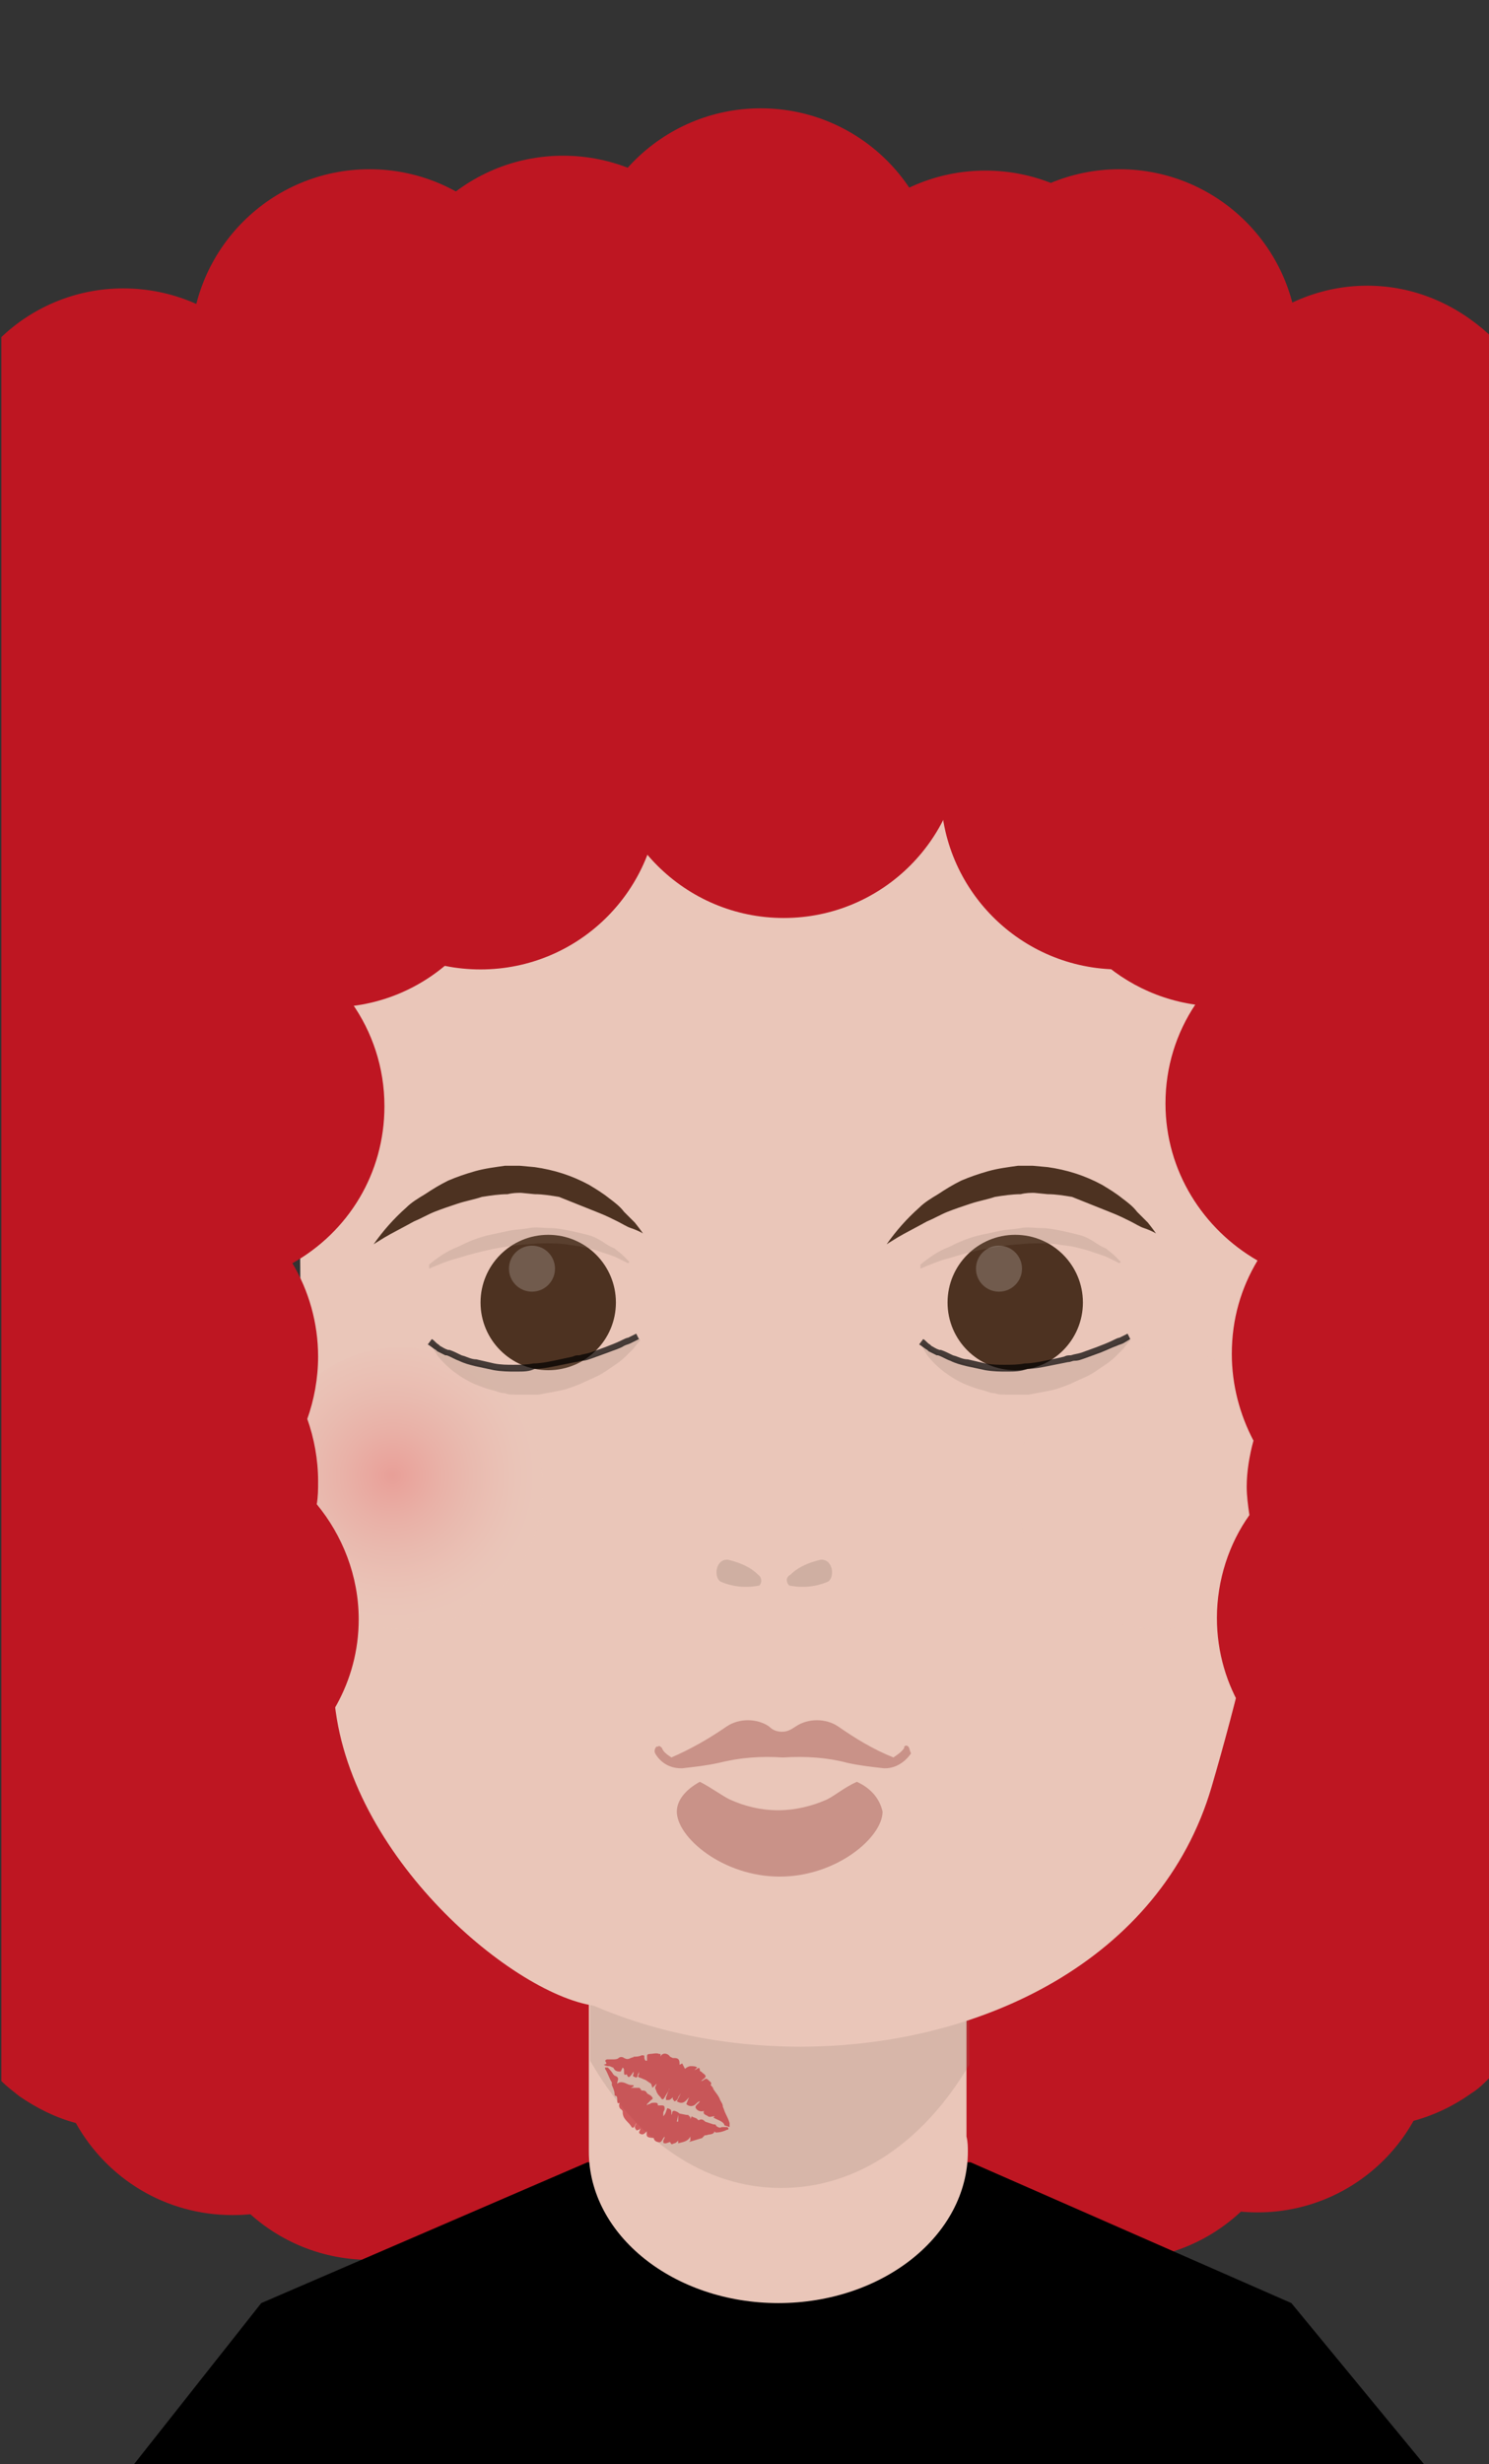 <svg xmlns="http://www.w3.org/2000/svg" viewBox="0 0 110 182"><rect x="0" y="0" width="110" height="182" fill="#333333" stroke="none"/><style>.st0{fill:#BE1622;} .st1{fill:#EAC6B9;} .st2{opacity:0.2;fill:#90796B;enable-background:new ;} .st3{opacity:0.6;} .st4{opacity:0.2;fill:url(#SVGID_1_);enable-background:new ;} .st5{opacity:0.2;enable-background:new ;} .st6{fill:url(#SVGID_2_);} .st7{opacity:0.7;enable-background:new ;} .st8{fill:#BB7D74;} .st9{opacity:0.3;} .st10{fill:#90796B;} .st11{opacity:0.94;enable-background:new ;} .st12{fill:#432918;} .st13{opacity:0.2;} .st14{fill:#FFFFFF;}</style><g id="Layer_2"><circle class="st0" cx="83.7" cy="151.2" r="13.2"/><ellipse transform="rotate(-86.21 82.68 153.73)" class="st0" cx="82.7" cy="153.7" rx="13.2" ry="13.2"/><circle class="st0" cx="75.7" cy="150.2" r="13.2"/><circle class="st0" cx="34.3" cy="150.2" r="13.2"/><circle class="st0" cx="40.6" cy="153.3" r="13.2"/><ellipse transform="rotate(-3.79 27.34 153.72)" class="st0" cx="27.3" cy="153.7" rx="13.2" ry="13.2"/><circle class="st0" cx="69.4" cy="153.3" r="13.2"/><path d="M105.2 182l-9.8-11.9-23.7-10.4H43.4l-24.1 10.4L9.9 182z"/></g><g id="Layer_1"><title>carmen</title><circle class="st0" cx="26.3" cy="45.1" r="13.2"/><circle class="st0" cx="44.7" cy="39" r="13.2"/><circle class="st0" cx="21" cy="137.6" r="13.2"/><circle class="st0" cx="26.3" cy="151.2" r="13.2"/><circle class="st0" cx="27.3" cy="25.7" r="13.2"/><circle class="st0" cx="22.3" cy="37.9" r="13.2"/><circle class="st0" cx="44.7" cy="31.9" r="13.2"/><circle class="st0" cx="83.7" cy="45.1" r="13.2"/><circle class="st0" cx="65.3" cy="39" r="13.2"/><circle class="st0" cx="89" cy="137.6" r="13.2"/><circle class="st0" cx="92.9" cy="150.2" r="13.2"/><ellipse class="st0" cx="98.9" cy="137" rx="11.1" ry="13.2"/><circle class="st0" cx="82.7" cy="25.7" r="13.2"/><circle class="st0" cx="72.1" cy="38.7" r="20"/><path class="st1" d="M71.4 157.8v-33.5H43.5v34.6c0 6.2 6.3 11.2 14 11.2s14-5 14-11.2c0-.3 0-.7-.1-1.1z"/><path class="st2" d="M43.6 142.9v9.3c3.3 5.8 8.4 9.4 14.1 9.4s10.6-3.5 13.9-9.1v-9.6h-28z"/><g class="st3"><path class="st0" d="M44.7 152.2c.1-.1.1-.1.2-.1h.3c.2 0 .4 0 .5-.1.1-.1.3-.1.4 0 .2.1.3.1.5 0s.2 0 .2-.1c.2 0 .4 0 .6-.1.2 0 .2 0 .2.1s0 .2.1.3h.1v-.3c0-.1 0-.2.2-.2s.5-.1.7 0h.1v.2c.1-.3.5-.3.7 0l.2.1h.1c.3 0 .4.1.4.4v.1l.2-.1.2.4c.1-.1.3-.2.4-.2.2 0 .4 0 .5.1l-.2.2.2-.1c.1-.1.2-.1.2.1 0 0 0 .1.1.1l.1.1c.3.2.3.3 0 .5l-.1.1c.2 0 .3-.3.5-.1s.3.2.2.4c.1.1.2.2.2.3.2.3.4.5.5.8.1.2.2.3.2.5.1.2.1.3.2.5s.2.4.3.7v.3l-.3-.1s-.1 0-.1-.1c-.1-.2-.4-.3-.6-.4l-.2-.1.1-.1c-.2 0-.4.1-.5 0-.1-.1-.4-.1-.3-.4-.2.1-.5 0-.6-.2-.1-.2.2-.3.3-.5-.1 0-.2.1-.3.2-.2.2-.5.2-.7 0l.2-.5c-.2.2-.4.6-.9.3l.3-.6-.2.3c0 .1-.1.2-.1.2s-.1.1-.2.1c0-.1-.1-.1-.1-.2v-.1c-.1.1-.2.2-.3.2h-.2v-.2c.1-.2.1-.3.2-.5s0-.1.1-.2c0 0-.1.1-.1.2l-.3.5c-.1.2-.2.2-.3 0-.1-.1-.2-.2-.3-.4 0-.1-.1-.2-.1-.3 0-.1.1-.2.1-.3l-.3.3-.1-.3-.3-.2c-.1-.1-.2-.1-.4-.2-.3-.1-.3-.1-.2-.3v-.2c0 .1-.1.2-.1.3 0 .1-.1.2-.2.1-.1 0-.2-.1-.1-.2v-.2c-.3.5-.4.5-.5.2-.2.1-.2 0-.2-.2s0-.2-.1-.3l-.1.2s0 .1-.1.1c-.3 0-.4-.1-.5-.3-.1 0-.2-.1-.3-.1-.1 0-.2 0-.4-.1.3-.1.2-.1.1-.3z"/><path class="st0" d="M51 158.1v-.3c-.2.4-.6.4-.9.5v-.2c-.1.1-.2.2-.3.2-.2.1-.2.1-.3-.1l-.3.1c-.2 0-.2 0-.2-.2.1-.2.1-.2.1-.3-.2.2-.2.5-.5.4-.1 0-.3-.1-.3-.3-.5 0-.6-.1-.5-.5-.2.2-.3.3-.5.2s0-.2 0-.4l-.1.1c-.1 0-.2.1-.2 0-.1-.1-.1-.2-.1-.2 0-.1.1-.2.1-.3l-.1.2c-.1.2-.2.2-.3 0-.2-.3-.6-.5-.6-1 0-.1 0-.1-.1-.2-.2-.1-.2-.4-.1-.5-.2.1-.2 0-.2-.2 0-.1 0-.3-.1-.3s-.1-.1-.1-.2-.1-.4-.2-.6v-.2c-.2-.3-.3-.7-.5-1v-.1h.2s.3.3.4.5l.1.1c.3.1.3.2.2.5v.1c.2-.2.5-.1.7 0 .2.1.3.1.5.1v.1l-.2.1h.6c.1 0 .1.1.2.2.2 0 .3 0 .4.2.1.1.2.1.3.2s.2.2 0 .3l-.3.3v.1c.1-.1.1-.1.2-.1.1-.1.2-.1.4-.1s.2.1.2.2h.3c.2 0 .2.1.2.3-.1.2-.1.2-.1.3v.2c.2-.2.2-.4.3-.6.3.1.3.1.3.5.1-.1 0-.3.2-.3.1 0 .3.1.4.2l.5.1c.1 0 .2 0 .2.1.1 0 .1.1.1.2l.1-.2c.1.1.3.1.4.2l.1.1c.2-.1.3-.1.5.1l.6.2c.1 0 .2 0 .2.1.1.1.3.2.4.1h.4c.1 0 .2.2 0 .2-.2.1-.5.2-.8.2 0 0-.1 0-.1-.1-.1.3-.4.2-.6.3-.1 0-.2 0-.2.1 0 0-.1 0-.1.1l-1 .3.1-.1zm-2.5-.2l.3-.6-.3.6zm1.6-1.7l-.1.5h.1v-.5zM48.5 157.9l.3-.6-.3.6z"/><path class="st0" d="M50.2 156.2v.5h-.1l.1-.5z"/></g><path class="st1" d="M77.4 61.5c-9.8-3.5-17.3-.7-17.3-.7h-.5l-.5-.2-.5.2h-.4s-7.5-2.9-17.3.7c-24.6 8.8-19.6 44.9-12.1 70.5s53.2 25.5 60.7 0C97 106.4 102 70.3 77.4 61.5z"/><path class="st1" d="M29.8 62c4.1-3.2 7.4-.6 7.4-.6s-4.8 21.4-4.8 42.5c0 25.4 12.5 44.3 12.3 44.3-5.6 0-18.3-10.1-19.9-21.8-3.2-23.3-5.3-56.3 5-64.4z"/><radialGradient id="SVGID_1_" cx="216.307" cy="-145.858" r="11.313" gradientTransform="matrix(.92 0 0 -.92 -170 -25.2)" gradientUnits="userSpaceOnUse"><stop offset="0" stop-color="#E30613"/><stop offset=".12" stop-color="#E4262F"/><stop offset=".34" stop-color="#E65F60"/><stop offset=".55" stop-color="#E88B86"/><stop offset=".74" stop-color="#E9ABA2"/><stop offset=".89" stop-color="#EABFB3"/><stop offset="1" stop-color="#EAC6B9"/></radialGradient><circle class="st4" cx="29.7" cy="109.9" r="10.4"/><g class="st5"><radialGradient id="SVGID_2_" cx="251.902" cy="-111.399" r="11.313" gradientTransform="matrix(1 0 0 -1 0 183.36)" gradientUnits="userSpaceOnUse"><stop offset="0" stop-color="#E30613"/><stop offset=".12" stop-color="#E4262F"/><stop offset=".34" stop-color="#E65F60"/><stop offset=".55" stop-color="#E88B86"/><stop offset=".74" stop-color="#E9ABA2"/><stop offset=".89" stop-color="#EABFB3"/><stop offset="1" stop-color="#EAC6B9"/></radialGradient><circle class="st6" cx="85.5" cy="109.9" r="10.4"/></g><circle class="st0" cx="41.6" cy="51.3" r="13.2"/><circle class="st0" cx="35.5" cy="58.4" r="13.2"/><circle class="st0" cx="24.4" cy="61.2" r="13.2"/><circle class="st0" cx="82.7" cy="58.4" r="13.2"/><circle class="st0" cx="57.9" cy="54.6" r="13.2"/><circle class="st0" cx="56.2" cy="21.2" r="13.2"/><circle class="st0" cx="41.6" cy="24.7" r="13.2"/><circle class="st0" cx="72.8" cy="25.8" r="13.2"/><path class="st7 st8" d="M67.1 129c-.1-.1-.2-.1-.3 0v.1c-.2.3-.5.5-.8.7-1.5-.6-2.8-1.4-4.1-2.3-.9-.6-2.2-.6-3.1 0-.3.2-.6.4-1 .4s-.7-.1-1-.4c-.9-.6-2.2-.6-3.1 0-1.3.9-2.7 1.7-4.1 2.3-.3-.2-.6-.4-.7-.7-.1-.1-.2-.2-.3-.1h-.1c-.1.1-.2.3-.1.5.4.7 1.1 1.1 1.9 1.1h.1c.9-.1 1.8-.2 2.7-.4 1.6-.4 3.1-.5 4.7-.4h.1c1.6-.1 3.2 0 4.7.4.9.2 1.8.3 2.7.4h.1c.8 0 1.5-.5 1.9-1.1-.1-.2-.1-.4-.2-.5zM63.3 131.6c-.9.4-1.6 1-2.2 1.3-1.1.5-2.4.8-3.6.8-1.3 0-2.5-.3-3.6-.8-.6-.3-1.4-.9-2.2-1.3-1.1.6-1.7 1.4-1.7 2.2 0 1.9 3.4 4.8 7.6 4.8s7.6-2.9 7.6-4.8c-.2-.9-.8-1.7-1.9-2.2z"/><g class="st9"><path class="st10" d="M56.1 117.1c-1 .2-2 .1-2.9-.3-.5-.4-.3-1.7.6-1.6.8.2 1.6.5 2.2 1.1.3.2.3.6.1.8zM58.3 117.1c1 .2 2 .1 2.9-.3.5-.4.3-1.7-.6-1.6-.8.2-1.6.5-2.2 1.1-.4.2-.3.6-.1.8z"/></g><path class="st11 st12" d="M41.3 88.4c-.6-.1-1.2-.2-1.8-.2l-1-.1c-.3 0-.6 0-1 .1-.6 0-1.3.1-1.9.2-.6.2-1.2.3-1.8.5s-1.2.4-1.7.6c-.5.2-1 .5-1.5.7-.9.5-1.7.9-2.2 1.2-.5.3-.8.5-.8.5.7-1 1.5-1.9 2.4-2.7.4-.4.9-.7 1.4-1 .6-.4 1.1-.7 1.7-1 .7-.3 1.3-.5 2-.7.7-.2 1.5-.3 2.2-.4h1.1l1.1.1c1.4.2 2.7.6 4 1.3.5.3 1 .6 1.5 1 .4.3.8.6 1.1 1l.8.8c.4.5.6.8.6.8s-.3-.2-.9-.4c-.3-.1-.6-.3-1-.5s-.8-.4-1.3-.6l-1.5-.6M79.2 88.4c-.6-.1-1.2-.2-1.8-.2l-1-.1c-.3 0-.6 0-1 .1-.6 0-1.3.1-1.9.2-.6.2-1.2.3-1.8.5s-1.2.4-1.7.6c-.5.2-1 .5-1.5.7-.9.5-1.7.9-2.2 1.2-.5.3-.8.5-.8.5.7-1 1.5-1.9 2.4-2.7.4-.4.9-.7 1.4-1 .6-.4 1.1-.7 1.7-1 .7-.3 1.3-.5 2-.7.7-.2 1.5-.3 2.2-.4h1.1l1.1.1c1.4.2 2.7.6 4 1.3.5.3 1 .6 1.5 1 .4.3.8.6 1.1 1l.8.8c.4.5.6.8.6.8s-.3-.2-.9-.4c-.3-.1-.6-.3-1-.5s-.8-.4-1.3-.6l-1.5-.6"/><circle class="st11 st12" cx="40.5" cy="96.2" r="5"/><circle class="st13 st14" cx="39.3" cy="93.7" r="1.7"/><circle class="st11 st12" cx="75" cy="96.2" r="5"/><path class="st5 st10" d="M32 99.2c.2.1.4.3.5.4.2.1.4.3.7.4.3.1.6.3 1 .4.4.1.8.3 1.2.4.4.1.9.2 1.3.3.5 0 1 .1 1.4.1.5 0 1 0 1.5-.1.5 0 1-.1 1.5-.2s1-.2 1.4-.3c.5-.1.9-.2 1.3-.4l1.1-.4c.7-.2 1.3-.5 1.7-.7l.6-.3.1.2s-.2.2-.5.6l-.6.6c-.3.3-.6.5-.9.7-.3.2-.7.5-1.1.7-.4.2-.9.4-1.3.6-.5.2-1 .4-1.5.5-.5.1-1.1.2-1.6.3h-1.7c-.3 0-.6 0-.8-.1-.3 0-.5-.1-.8-.2-.5-.1-1-.3-1.5-.5-.4-.2-.8-.4-1.2-.7-.6-.4-1.1-.9-1.5-1.4-.1-.2-.2-.3-.3-.5 0-.1-.1-.1-.1-.2l.1-.2zM31.7 93.4c.6-.5 1.3-1 2.1-1.3.8-.4 1.5-.7 2.4-.9.5-.1.9-.2 1.4-.3.5-.1 1-.1 1.5-.2s1 0 1.5 0 1 .1 1.5.2.9.2 1.3.3c.4.1.8.3 1.1.5.3.2.6.4.9.5.2.2.4.3.6.5l.5.5-.1.1-.6-.3c-.2-.1-.4-.2-.7-.3l-.9-.3c-.3-.1-.7-.2-1.1-.3-.4-.1-.8-.1-1.3-.2-.9-.1-1.8-.1-2.8 0-1.7.1-3.5.5-5.1 1-.8.2-1.5.5-2.2.8v-.3zM68.2 99.2c.2.1.4.3.5.4.2.1.4.3.7.4.3.1.6.3 1 .4.4.1.8.3 1.2.4.4.1.9.2 1.3.3.5 0 1 .1 1.4.1.5 0 1 0 1.5-.1.5 0 1-.1 1.5-.2s1-.2 1.4-.3c.5-.1.9-.2 1.3-.4l1.1-.4c.7-.2 1.3-.5 1.7-.7l.6-.3.1.2s-.2.2-.5.6l-.6.6c-.3.3-.6.5-.9.7-.3.2-.7.5-1.1.7-.4.2-.9.4-1.3.6-.5.2-1 .4-1.5.5-.5.1-1.1.2-1.6.3h-1.7c-.3 0-.6 0-.8-.1-.3 0-.5-.1-.8-.2-.5-.1-1-.3-1.5-.5-.4-.2-.8-.4-1.2-.7-.6-.4-1.1-.9-1.5-1.4-.1-.2-.2-.3-.3-.5 0-.1-.1-.1-.1-.2l.1-.2zM68 93.4c.6-.5 1.3-1 2.1-1.3.8-.4 1.5-.7 2.4-.9.5-.1.9-.2 1.4-.3.5-.1 1-.1 1.5-.2s1 0 1.5 0 1 .1 1.5.2.9.2 1.3.3c.4.1.8.3 1.1.5.3.2.6.4.9.5.2.2.4.3.6.5l.5.5-.1.1-.6-.3c-.2-.1-.4-.2-.7-.3l-.9-.3c-.3-.1-.7-.2-1.1-.3-.4-.1-.8-.1-1.3-.2-.9-.1-1.8-.1-2.8 0-1.7.1-3.5.5-5.1 1-.8.2-1.5.5-2.2.8v-.3z"/><circle class="st13 st14" cx="73.8" cy="93.7" r="1.7"/><path d="M38.2 101.3H38c-.4 0-.9 0-1.5-.1-.5-.1-.9-.2-1.4-.3-.4-.1-.8-.2-1.2-.4-.3-.1-.6-.3-.9-.4h-.1l-.6-.3-.1-.1c-.2-.1-.4-.3-.6-.4l.3-.4c.2.1.3.3.5.4l.1.1c.2.1.3.2.6.3h.1c.3.1.5.2.9.4.4.1.7.3 1.1.3.4.1.9.2 1.3.3.5.1 1 .1 1.4.1.5 0 1 0 1.5-.1.5 0 1-.1 1.5-.2s.9-.2 1.4-.3c.2-.1.3-.1.5-.1.3-.1.5-.1.8-.2l1.1-.4c.5-.2.8-.3 1.2-.5.2-.1.4-.2.5-.2l.6-.3.2.4-.6.3c-.2.1-.3.1-.5.2-.3.2-.7.3-1.2.5l-1.1.4c-.3.1-.5.2-.8.2-.2 0-.3.1-.5.1l-1.5.3c-.5.1-1 .2-1.5.2-.4.2-.8.2-1.3.2zM74.5 101.3h-.2c-.4 0-.9 0-1.5-.1-.5-.1-.9-.2-1.4-.3-.4-.1-.8-.2-1.2-.4-.3-.1-.6-.3-.9-.4h-.1l-.6-.3-.1-.1c-.2-.1-.4-.3-.6-.4l.3-.4c.2.1.3.3.5.4l.1.1c.2.1.3.2.6.3h.1c.3.1.5.2.9.4.4.1.7.3 1.1.3.4.1.9.2 1.3.3.5.1 1 .1 1.4.1.5 0 1 0 1.5-.1.5 0 1-.1 1.5-.2s1-.2 1.4-.3c.2-.1.3-.1.5-.1.3-.1.5-.1.8-.2l1.1-.4c.5-.2.8-.3 1.2-.5.2-.1.4-.2.5-.2l.6-.3.2.4-.5.3c-.2.1-.3.1-.5.2-.3.1-.7.3-1.2.5l-1.1.4c-.3.1-.5.2-.8.2-.2 0-.3.1-.5.1l-1.5.3c-.5.1-1 .2-1.5.2-.5.2-1 .2-1.4.2z" class="st7"/><path class="st0" d="M22.2 138c0-.3.1-.7.1-1 0-2.3-.6-4.5-1.7-6.4 3.5-2.4 5.9-6.4 5.9-11 0-3.2-1.2-6.2-3.1-8.5.1-.6.1-1.1.1-1.7 0-1.6-.3-3.2-.8-4.6.5-1.4.8-3 .8-4.6 0-2.5-.7-4.9-1.9-6.9 4.1-2.3 6.8-6.6 6.8-11.6 0-5.7-3.6-10.6-8.7-12.4 4.5-2.1 7.7-6.7 7.7-12 0-4.8-2.5-9-6.3-11.3v-.8c0-1.4-.2-2.7-.6-4 1.2-2 1.8-4.3 1.8-6.7 0-7.3-5.9-13.2-13.2-13.2-3.5 0-6.7 1.4-9 3.6v128.8c.4.4.8.7 1.3 1.1 1.3.9 2.7 1.6 4.2 2 2.3 4.1 6.6 6.8 11.6 6.8 7.3 0 13.2-5.9 13.2-13.2-.1-5.7-3.4-10.4-8.2-12.4zM110 24.7c-2.4-2.2-5.5-3.6-9-3.6-3.7 0-7.1 1.6-9.5 4.1-1.2-.3-2.4-.5-3.7-.5-7.3 0-13.2 5.9-13.2 13.2 0 5.5 3.4 10.2 8.2 12.2-3.5 2.4-5.9 6.4-5.9 11 0 6.7 5 12.2 11.4 13.1-1.4 2.1-2.2 4.6-2.2 7.3 0 5 2.8 9.3 6.8 11.6-1.2 2-1.9 4.3-1.9 6.9 0 2.3.6 4.5 1.6 6.4-.3 1.1-.5 2.3-.5 3.4 0 .7.1 1.4.2 2.1-1.5 2.1-2.4 4.8-2.4 7.6 0 5.1 2.9 9.5 7.1 11.7-1.3.4-2.6 1-3.8 1.9-5.9 4.3-7.3 12.5-3 18.5 4.3 5.9 12.5 7.3 18.5 3 .5-.3.9-.7 1.3-1.1V24.7z"/></g></svg>